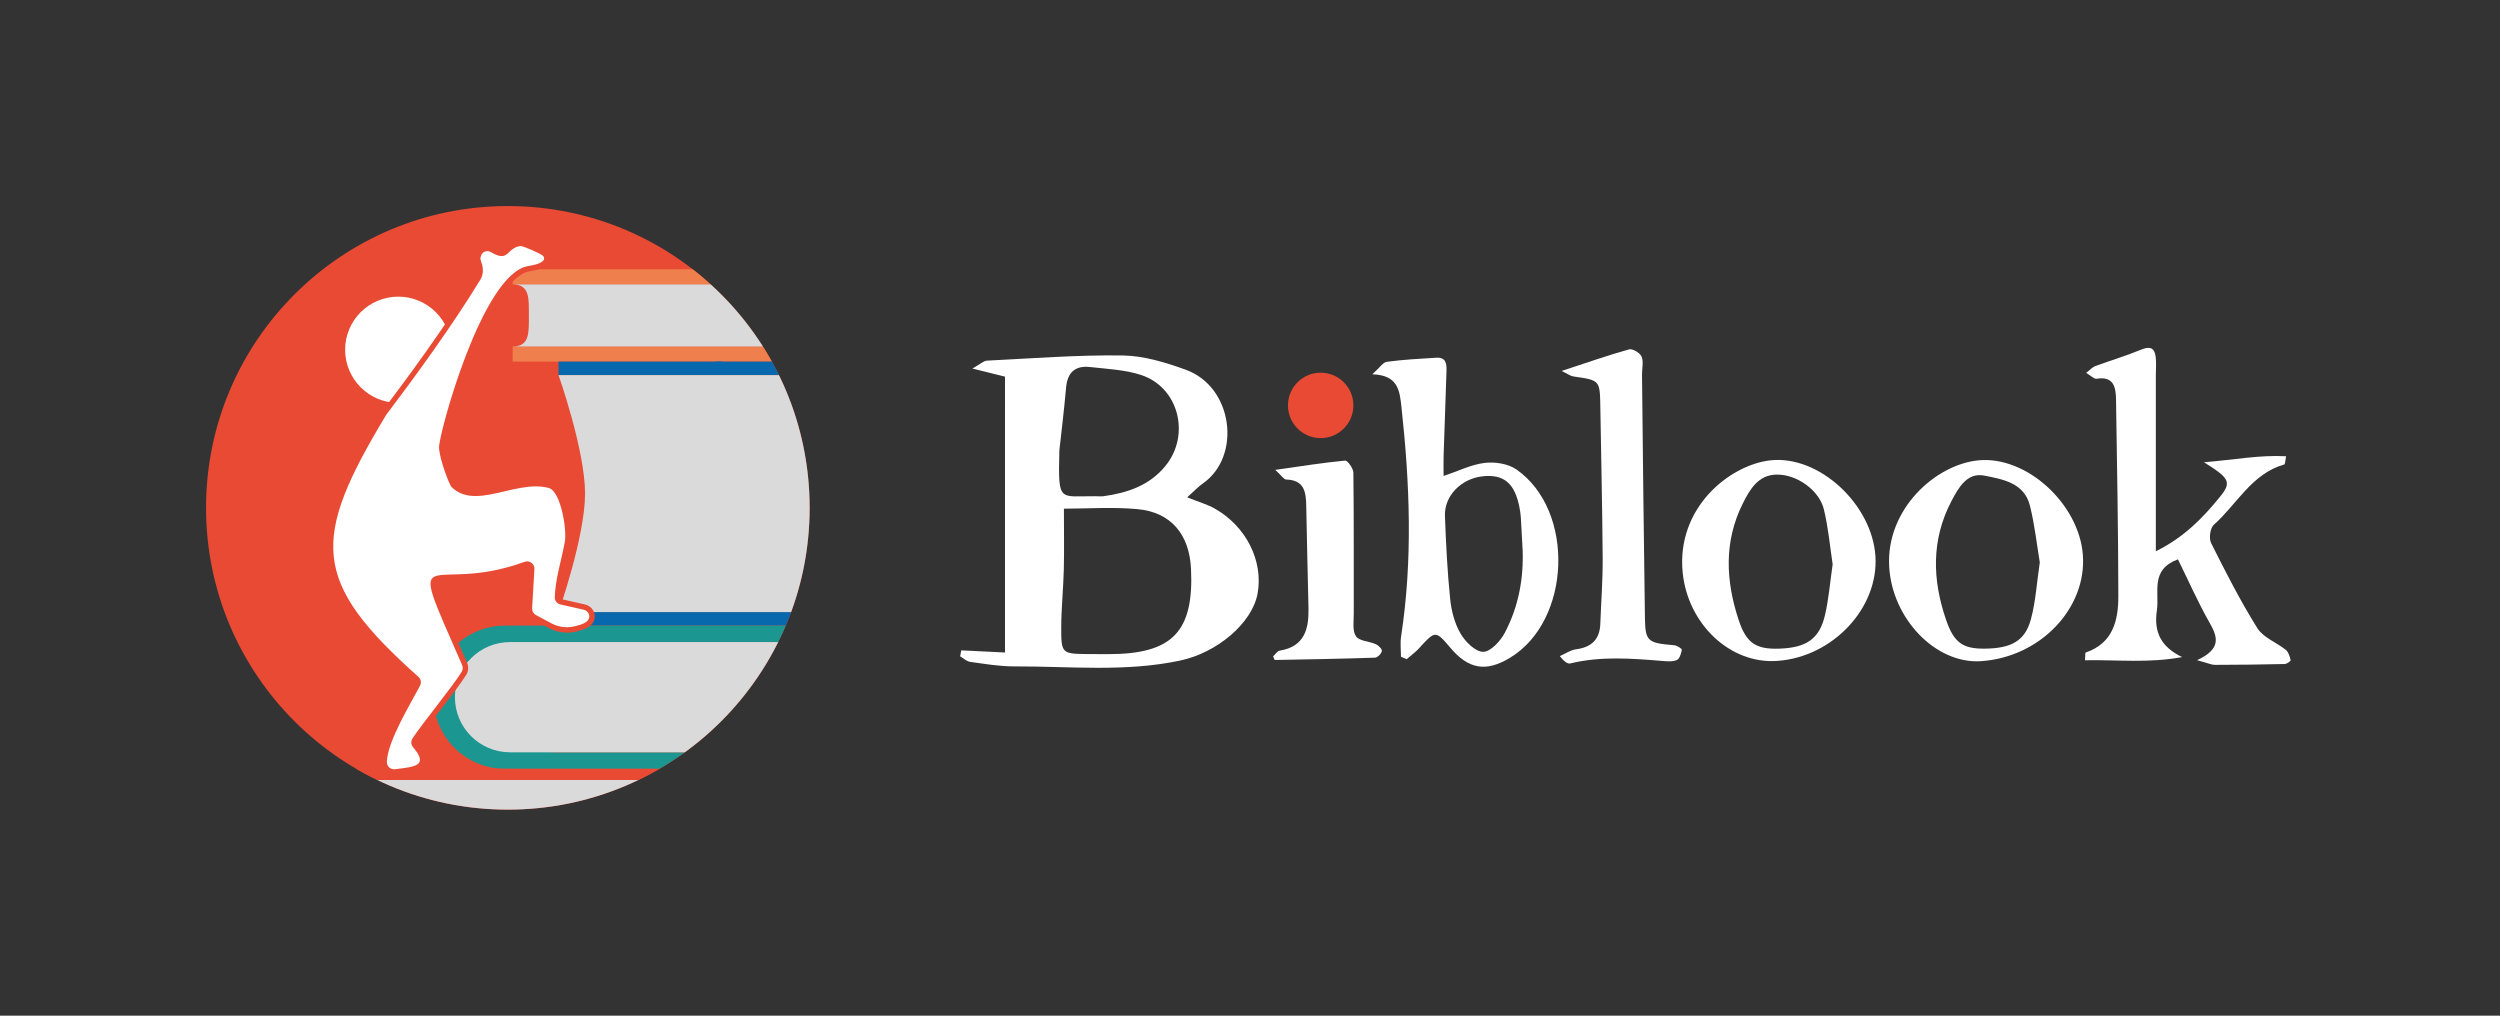 <?xml version="1.0" encoding="UTF-8"?>
<svg id="Calque_1" data-name="Calque 1" xmlns="http://www.w3.org/2000/svg" xmlns:xlink="http://www.w3.org/1999/xlink" viewBox="0 0 1395.42 566.93">
  <rect x="0" y="0" width="1395.42" height="566.93" fill="#333333" stroke="none"/>
  <defs>
    <style>
      .cls-1 {
        fill: #fff;
      }

      .cls-2 {
        fill: #f07f4e;
      }

      .cls-3 {
        fill: #dadada;
      }

      .cls-4 {
        fill: #0868ae;
      }

      .cls-5 {
        fill: #e94a34;
      }

      .cls-6 {
        clip-path: url(#clippath);
      }

      .cls-7 {
        fill: none;
      }

      .cls-8 {
        fill: #1b9690;
      }

      .cls-9 {
        fill: #1d1d1b;
      }
    </style>
    <clipPath id="clippath">
      <circle class="cls-7" cx="283.46" cy="283.46" r="168.45"/>
    </clipPath>
  </defs>
  <g>
    <path class="cls-1" d="M662.65,277.6c6.51,2.61,11.25,3.94,15.4,6.28,17.56,9.91,27.19,29.33,23.89,47.43-3.03,16.63-22.78,33-42.92,37.33-30.85,6.64-61.92,3.21-92.91,3.32-8.2,.03-16.43-1.4-24.6-2.52-1.97-.27-3.73-2.02-5.58-3.09,.2-1.11,.4-2.23,.6-3.34,7.63,.37,15.27,.75,24.43,1.2V210.23c-4.7-1.17-10.04-2.5-18.2-4.53,4.45-2.48,6.25-4.31,8.13-4.4,25.26-1.25,50.55-3.25,75.81-2.89,11.77,.17,23.88,3.87,35.12,7.95,26.72,9.7,31.13,48.4,9.66,63.43-2.71,1.89-5,4.39-8.83,7.81Zm-68.81,6.33c0,12.85,.21,23.49-.06,34.11-.27,10.73-1.4,21.44-1.44,32.16-.05,14.53,.43,14.73,14.51,14.88,3.9,.04,7.81,.03,11.72,.04,35.74,.04,47.87-12.44,46.22-47.57-.9-19.21-11.12-31.6-29.8-33.36-13.88-1.3-27.99-.26-41.15-.26Zm-2.54-32.5c-.72,29.69-.24,25.32,20.33,25.55,1.46,.02,2.94,.18,4.38-.02,13.31-1.86,25.53-5.94,34.45-16.83,14.21-17.34,7.49-43.99-13.61-50.85-9-2.93-18.88-3.34-28.42-4.41-8.2-.92-12.63,2.92-13.38,11.47-1.18,13.56-2.88,27.07-3.75,35.08Z"/>
    <path class="cls-1" d="M1226.34,368.49c13.58-6.31,11.58-12.83,7.02-20.82-6.46-11.34-11.74-23.37-17.7-35.46-15.7,5.81-10.25,18.31-11.76,28.53-1.8,12.14,2.32,20.3,14.05,26.02-18.52,3.49-36.28,1.44-54.16,1.77,.2-2.6,.04-4.2,.38-4.32,15.29-5.22,18.24-17.95,18.22-31.54-.06-36.59-.72-73.18-1.29-109.77-.11-6.79-1.31-13.06-10.86-11.49-1.37,.23-3.1-1.68-5.83-3.29,2.37-1.8,3.56-3.22,5.07-3.77,8.53-3.14,17.27-5.74,25.66-9.2,5.01-2.07,7.53-.95,8.11,4.15,.39,3.37,.07,6.82,.07,10.24v98.15c15.63-7.67,26.32-18.67,35.91-30.52,6.51-8.04,5.2-10.29-9.03-19.15,17.18-1.4,31.08-4.16,45.83-3.35-.57,2.86-.56,4.44-.96,4.55-18.28,5.18-26.48,22.25-39.39,33.7-2.04,1.81-2.82,7.58-1.51,10.19,8.07,16.12,16.28,32.25,25.82,47.52,3.31,5.29,10.71,7.92,15.93,12.15,1.5,1.22,2.15,3.72,2.65,5.76,.11,.43-2.14,2.06-3.32,2.09-13.01,.3-26.02,.45-39.04,.47-1.76,0-3.52-.89-9.86-2.61Z"/>
    <path class="cls-1" d="M781.97,366.58c0-3.78-.49-7.65,.08-11.34,6.56-42.77,4.86-85.5,.17-128.3-1.01-9.22-2-17.54-16.23-18.02,4.12-3.68,5.93-6.69,8.09-6.97,9.14-1.22,18.39-1.72,27.61-2.28,5.8-.35,5.82,3.86,5.68,7.92-.52,15.59-1.09,31.17-1.59,46.76-.12,3.72-.02,7.44-.02,11.32,8.46-2.82,15.62-6.45,23.09-7.31,5.73-.66,13.04,.5,17.63,3.72,32.88,23.09,30.45,84.56-3.71,105.12-13.39,8.06-23.12,6.38-33.33-5.75-8.06-9.58-8.4-9.52-17.2,.23-2.1,2.33-4.72,4.19-7.11,6.26-1.06-.46-2.12-.91-3.17-1.37Zm67.89-60.02c-.31-5.82-.59-11.65-.96-17.47-.12-1.94-.4-3.88-.77-5.79-2.61-13.56-8.7-18.71-20.57-17.44-11.94,1.27-21.47,10.89-21.04,22.15,.58,15.46,1.34,30.94,2.91,46.32,.67,6.62,2.5,13.63,5.79,19.31,2.65,4.57,8.32,10.2,12.63,10.19,4.13-.02,9.63-5.97,12.07-10.61,7.62-14.46,10.62-30.24,9.95-46.65Z"/>
    <path class="cls-1" d="M1105.68,369.05c-25.2,1.62-49.57-23.64-51.2-52.83-1.79-32.04,25.88-56.94,49.78-59.27,27.01-2.62,56.16,24.39,58.32,52.67,2.29,29.95-23.9,57.3-56.91,59.42Zm32.87-55.14c-1.66-9.86-2.83-21.03-5.55-31.81-3.19-12.64-15.27-14.59-25.35-16.62-9.6-1.93-14.41,6.6-18.33,14.04-11.43,21.7-10.81,44.11-3.01,66.67,4.32,12.52,9.31,15.96,21.25,15.87,15.06-.11,22.75-4.25,26.04-16.45,2.64-9.78,3.23-20.12,4.95-31.71Z"/>
    <path class="cls-1" d="M991.97,368.9c-26.39,1.84-49.8-20.65-52.73-49.11-3.74-36.23,26.02-60.13,48.65-62.81,27.28-3.23,57.07,24.43,58.92,53.53,1.83,28.89-23.85,56.24-54.83,58.39Zm30.96-53.93c-1.49-9.74-2.41-20.42-4.91-30.71-2.57-10.56-14.99-19.55-26.43-19.36-10.12,.17-14.79,8.1-18.8,16.1-10.68,21.34-9.54,43.24-2.31,65.12,4.29,12.98,9.77,16.35,22.56,15.94,15.2-.49,22.51-5.41,25.62-18.76,2.08-8.92,2.79-18.16,4.27-28.33Z"/>
    <path class="cls-1" d="M871.68,207.05c13.91-4.56,25.67-8.71,37.66-12.05,1.91-.53,6.1,2.01,6.95,4.07,1.19,2.9,.19,6.69,.23,10.1,.51,45.3,.94,90.61,1.63,135.91,.2,12.95,1.61,13.85,16.3,15.07,1.57,.13,4.39,1.9,4.28,2.55-.33,2.09-1.3,5.13-2.84,5.75-2.5,1.01-5.68,.66-8.54,.43-17.01-1.39-33.98-2.69-50.86,1.43-1.48,.36-3.37-.95-5.86-4.09,3.03-1.32,5.95-3.39,9.1-3.81,8.61-1.15,13.21-5.5,13.52-14.27,.44-12.13,1.39-24.26,1.31-36.38-.18-28.25-.85-56.49-1.31-84.73-.24-14.84-.23-14.79-15.01-16.9-1.68-.24-3.22-1.46-6.58-3.06Z"/>
    <path class="cls-1" d="M710.61,366.37c1.12-1.01,2.3-2.98,3.76-3.22,13.81-2.28,16.22-12.08,15.99-23.68-.39-18.95-.93-37.89-1.25-56.84-.13-7.8-.91-14.69-11.19-14.97-1.35-.04-2.64-2.23-6.1-5.39,14.54-2.06,26.73-4.03,38.98-5.18,1.38-.13,4.58,4.36,4.61,6.73,.33,26.2,.16,52.4,.22,78.6,.01,4.34-.87,9.63,1.23,12.73,1.85,2.72,7.42,2.76,11.14,4.44,1.48,.67,3.54,2.8,3.32,3.84-.32,1.48-2.45,3.61-3.87,3.66-18.62,.63-37.25,.95-55.88,1.29-.19,0-.4-.82-.96-2.02Z"/>
    <circle class="cls-5" cx="737.16" cy="226.28" r="18.26"/>
  </g>
  <g>
    <circle class="cls-5" cx="283.46" cy="283.46" r="168.45"/>
    <circle class="cls-1" cx="222.29" cy="195.22" r="29.65"/>
    <g class="cls-6">
      <g>
        <rect class="cls-2" x="494.92" y="168.56" width="20.38" height="20.38"/>
        <path class="cls-2" d="M517.29,176.08c0,14.22-11.53,25.76-25.76,25.76h-205.39v-8.43h186.34c-4.17-4.57-6.71-10.66-6.71-17.33s2.55-12.77,6.72-17.34h-186.36v-8.42h205.39c14.22,0,25.76,11.52,25.76,25.76Z"/>
        <path class="cls-3" d="M508.87,176.08c0,9.57-7.76,17.33-17.33,17.33h-205.4c9.57,0,9.06-7.76,9.06-17.33s.51-17.33-9.06-17.33h205.4c9.57,0,17.33,7.76,17.33,17.33Z"/>
        <path class="cls-4" d="M542.79,275.51c0,40.69-32.99,73.67-73.68,73.67h-157.36v-7.54h157.37c36.51,0,66.12-29.61,66.12-66.14s-29.61-66.12-66.12-66.12h-157.37v-7.54h157.36c40.69,0,73.68,32.98,73.68,73.67Z"/>
        <rect class="cls-4" x="399.37" y="201.84" width="3.96" height="7.51"/>
        <path class="cls-8" d="M284.67,349.18h190.43v9.2h-167.66c8.81,7.35,14.44,18.4,14.44,30.77s-5.63,23.42-14.42,30.76h-.01s167.65,.01,167.65,.01v9.2h-190.43v-.11c-.91,.08-1.83,.11-2.76,.11-22.07,0-39.96-17.89-39.96-39.97s17.89-39.97,39.96-39.97c.93,0,1.85,.03,2.76,.1v-.1Z"/>
        <rect class="cls-8" x="471.46" y="349.18" width="39.6" height="9.2"/>
        <rect class="cls-8" x="471.46" y="419.92" width="39.6" height="9.2"/>
        <path class="cls-5" d="M448.69,451.92c0,12.1-9.43,22-21.33,22.76-.49,.03-.98,.05-1.48,.05-6.09,0-11.61-2.38-15.7-6.27-4.38-4.15-7.11-10.03-7.11-16.54s2.73-12.39,7.11-16.54H168.28v-6.27H426.08c12.5,.1,22.62,10.27,22.62,22.81Z"/>
        <path class="cls-9" d="M425.88,474.73H169.56v-6.27h240.62c4.09,3.89,9.61,6.27,15.7,6.27Z"/>
        <path class="cls-9" d="M427.37,441.58v.05h-1.48c.5,0,.99-.02,1.48-.05Z"/>
        <path class="cls-3" d="M475.11,358.39v61.52h-190.43c-16.99,0-30.76-13.77-30.76-30.76s13.77-30.76,30.76-30.76h190.43Z"/>
        <path class="cls-3" d="M511.06,419.91h-39.6v-61.52h39.6c-16.98,0-21.73,13.77-21.73,30.76s4.75,30.76,21.73,30.76Z"/>
        <path class="cls-3" d="M442.62,451.92c0,9.14-7.42,16.55-16.55,16.55-.34,0-.69-.01-1.02-.04H169.3c8.66-.52,9.37-7.71,9.37-16.51s-1.25-16.55-10.39-16.55H426.08c9.13,0,16.55,7.41,16.55,16.55Z"/>
        <path class="cls-3" d="M535.25,275.5c0,36.53-29.61,66.14-66.12,66.14h-157.37s14.8-41.96,14.8-66.14-14.8-66.12-14.8-66.12h157.37c36.51,0,66.12,29.61,66.12,66.12Z"/>
      </g>
    </g>
    <g>
      <path class="cls-1" d="M219.98,430.87c-1.55,0-2.97-.59-4-1.65-1.05-1.08-1.6-2.55-1.55-4.15,.29-9.76,9.34-26.09,15.33-36.9,1.35-2.43,2.51-4.53,3.35-6.16,.54-1.04,.29-2.31-.59-3.1-32.21-28.7-45.59-47.76-47.74-67.99-2.36-22.16,8.98-46.1,29.36-79.97,.1-.17,.21-.33,.33-.49,12.57-16.57,36.11-48.41,52.46-75.38,1.29-2.12,1.41-5.08,.33-8.1-.83-2.33-.89-2.75-.15-4.87,.72-2.06,2.68-3.44,4.87-3.44,.95,0,1.89,.26,2.72,.76,2.26,1.36,3.96,2.03,5.22,2.03s1.98-.64,3.29-1.88c1.54-1.46,3.46-3.27,7.1-3.72h.09s.17-.02,.17-.02c1.93,0,12.44,4.47,13.73,6.11,1.19,1.51,.93,2.83,.67,3.49-.85,2.17-4.1,3.67-9.92,4.57-23.98,3.74-48.82,92.02-48.51,99.74,.26,6.45,5.6,19.68,6.5,21,3.2,3.16,7.14,4.64,12.39,4.63,4.87,0,10.16-1.24,15.77-2.56,5.9-1.39,11.99-2.82,17.91-2.82,2.74,0,5.2,.3,7.54,.92,8.32,2.2,11.34,25.36,10.06,31.99-.78,4.07-1.6,7.58-2.38,10.97-1.55,6.69-2.89,12.48-3.19,19.46-.05,1.23,.79,2.32,2,2.6l12.9,2.92c2.64,.6,4.47,2.88,4.36,5.43-.2,4.45-5.33,5.76-9.08,6.71-1.61,.41-3.26,.62-4.92,.62-3.25,0-6.48-.81-9.34-2.34l-8.62-4.63c-1.88-1.01-3.03-3.04-2.94-5.18,.12-2.63,.32-5.78,.54-9.1,.25-3.92,.54-8.37,.74-12.8,.03-.71-.22-1.39-.71-1.9-.49-.52-1.18-.81-1.88-.81-.3,0-.6,.05-.89,.16-18.12,6.6-31.66,6.93-40.61,7.15-5.49,.13-9.46,.23-10.5,1.85-1.96,3.09,2.76,13.87,13.11,37.5,1.23,2.81,2.54,5.81,3.94,9.01,.75,1.72,.64,3.68-.29,5.23-2.48,4.13-8.69,12.21-14.7,20.03-5.04,6.56-10.24,13.34-12.79,17.2-.62,.95-.55,2.21,.19,3.07,3.66,4.27,4.87,7.24,3.94,9.65-1.35,3.49-6.68,4.13-13.42,4.95l-1.42,.17c-.26,.03-.52,.05-.77,.05Z"/>
      <path class="cls-5" d="M290.58,137.32c1.58,0,11.64,4.38,12.55,5.54,1.93,2.44-1.06,4.53-8.3,5.65-25.76,4.02-50.06,94.37-49.78,101.29,.28,6.91,5.97,21.04,6.89,21.95,3.85,3.83,8.46,5.12,13.5,5.12,10.31,0,22.44-5.38,33.68-5.38,2.43,0,4.83,.25,7.15,.87,6.76,1.78,10.29,23.39,8.97,30.26-2.37,12.32-5.14,20.04-5.59,30.65-.08,1.96,1.25,3.69,3.17,4.12,3.72,.84,9.67,2.19,12.9,2.92,1.83,.42,3.28,2.02,3.19,3.9-.15,3.17-4,4.32-7.95,5.33-1.5,.38-3.03,.57-4.55,.57-2.99,0-5.96-.73-8.63-2.17l-8.62-4.63c-1.38-.74-2.22-2.21-2.15-3.78,.26-5.74,.9-13.73,1.28-21.9,.11-2.42-1.85-4.28-4.08-4.28-.46,0-.93,.08-1.4,.25-54.17,19.71-67.53-17.23-34.92,57.52,.55,1.25,.5,2.69-.2,3.86-4.54,7.54-21.89,28.73-27.45,37.18-.99,1.51-.87,3.5,.3,4.87,9.02,10.52,.85,10.98-9.95,12.31-.2,.02-.4,.04-.59,.04-2.35,0-4.12-1.8-4.05-4.26,.34-11.57,13.99-33.66,18.52-42.42,.86-1.65,.47-3.67-.92-4.91-60.04-53.5-59.93-76.55-18.09-146.06,.07-.12,.15-.24,.24-.35,14.93-19.68,36.97-49.82,52.56-75.52,1.41-2.32,1.78-5.69,.47-9.38-.73-2.05-.76-2.13-.15-3.88,.54-1.54,1.97-2.44,3.46-2.44,.66,0,1.33,.17,1.94,.55,2.7,1.63,4.56,2.24,6,2.24,4.04,0,4.62-4.87,10.57-5.61,.02,0,.05,0,.08,0m0-3h0c-.17,0-.31,.01-.45,.03-4.13,.52-6.33,2.6-7.94,4.12-1.24,1.17-1.64,1.47-2.25,1.47-.66,0-1.97-.31-4.44-1.81-1.06-.64-2.27-.98-3.49-.98-2.83,0-5.36,1.79-6.29,4.44-.88,2.51-.77,3.3,.15,5.87,.91,2.56,.83,5.11-.2,6.83-16.32,26.92-39.82,58.71-52.38,75.26-.15,.2-.29,.41-.42,.62-20.54,34.14-31.97,58.32-29.57,80.9,2.19,20.64,15.72,39.97,48.24,68.95,.37,.33,.48,.86,.26,1.29-.83,1.61-1.99,3.7-3.33,6.12-6.06,10.94-15.22,27.46-15.52,37.58-.06,2.01,.64,3.87,1.97,5.24,1.32,1.36,3.12,2.1,5.08,2.1,.32,0,.64-.02,.96-.06l1.41-.17c7.24-.88,12.96-1.58,14.64-5.9,1.49-3.83-1.46-7.98-4.19-11.17-.3-.35-.33-.87-.07-1.26,2.51-3.82,7.7-10.58,12.73-17.11,6.03-7.85,12.26-15.96,14.79-20.16,1.19-1.97,1.33-4.44,.38-6.6-1.4-3.2-2.71-6.2-3.94-9.01-5.45-12.44-9.38-21.43-11.5-27.4-2.34-6.6-1.98-8.28-1.71-8.69,.6-.95,5.41-1.06,9.27-1.16,9.05-.22,22.73-.56,41.09-7.24,.13-.05,.25-.07,.38-.07,.29,0,.58,.13,.79,.35,.21,.22,.31,.49,.29,.8-.2,4.42-.49,8.86-.74,12.78-.21,3.33-.42,6.48-.54,9.12-.12,2.71,1.34,5.28,3.73,6.56l8.62,4.63c3.07,1.65,6.55,2.52,10.05,2.52,1.78,0,3.56-.22,5.29-.67,3.72-.95,9.95-2.54,10.21-8.1,.15-3.28-2.17-6.21-5.52-6.97l-10.31-2.33-2.58-.58c-.5-.11-.85-.56-.83-1.07,.29-6.85,1.62-12.57,3.15-19.19,.79-3.4,1.6-6.92,2.39-11.02,.77-3.98,.15-11.5-1.49-18.3-2.2-9.12-5.45-14.31-9.67-15.42-2.46-.65-5.05-.96-7.92-.97-6.09,0-12.28,1.45-18.26,2.86-5.52,1.3-10.74,2.52-15.43,2.52s-8.32-1.3-11.2-4.08c-1.21-2.1-5.95-14.35-6.18-20.12-.07-2.9,5.73-26.76,14.99-50.68,11.13-28.74,22.88-46.06,32.26-47.52,6.48-1.01,10-2.76,11.08-5.51,.38-.96,.76-2.87-.89-4.97-1.6-2.03-12.44-6.68-14.91-6.68h0Z"/>
    </g>
  </g>
</svg>